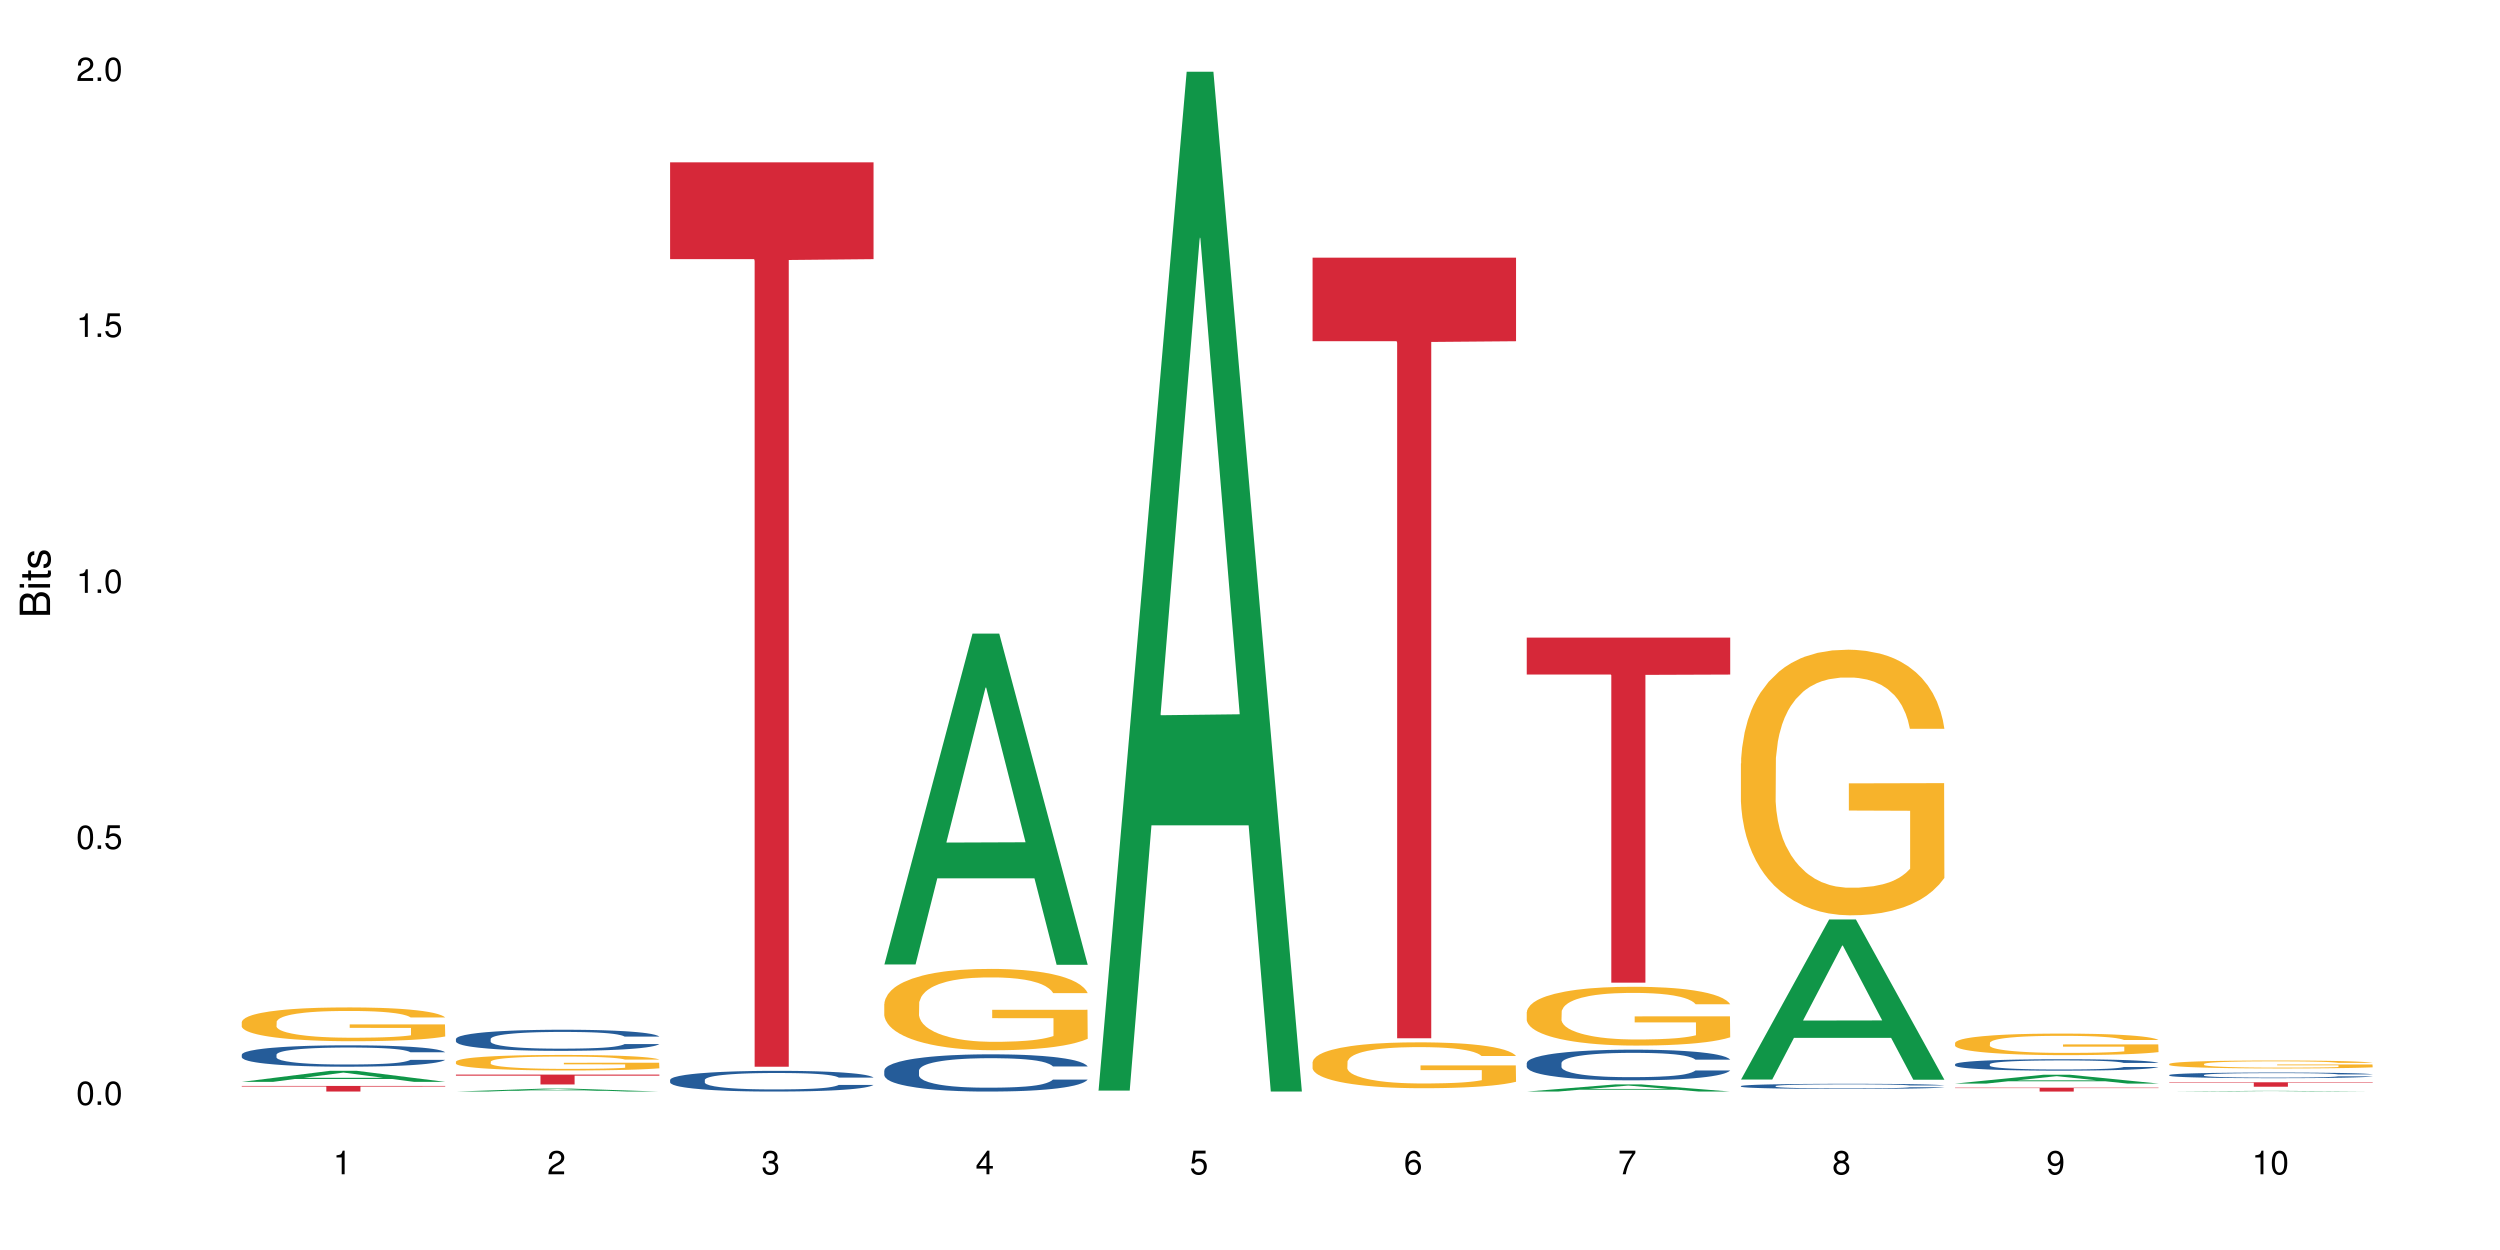 <?xml version="1.0" encoding="UTF-8"?>
<svg xmlns="http://www.w3.org/2000/svg" xmlns:xlink="http://www.w3.org/1999/xlink" width="720pt" height="360pt" viewBox="0 0 720 360" version="1.1">
<defs>
<g>
<symbol overflow="visible" id="glyph0-0">
<path style="stroke:none;" d=""/>
</symbol>
<symbol overflow="visible" id="glyph0-1">
<path style="stroke:none;" d="M 2.641 -6.797 C 2 -6.797 1.422 -6.531 1.078 -6.047 C 0.641 -5.453 0.406 -4.547 0.406 -3.297 C 0.406 -1 1.188 0.219 2.641 0.219 C 4.078 0.219 4.859 -1 4.859 -3.234 C 4.859 -4.562 4.656 -5.438 4.203 -6.047 C 3.844 -6.531 3.281 -6.797 2.641 -6.797 Z M 2.641 -6.047 C 3.547 -6.047 4 -5.125 4 -3.312 C 4 -1.375 3.562 -0.484 2.625 -0.484 C 1.734 -0.484 1.281 -1.422 1.281 -3.281 C 1.281 -5.141 1.734 -6.047 2.641 -6.047 Z M 2.641 -6.047 "/>
</symbol>
<symbol overflow="visible" id="glyph0-2">
<path style="stroke:none;" d="M 1.828 -1 L 0.828 -1 L 0.828 0 L 1.828 0 Z M 1.828 -1 "/>
</symbol>
<symbol overflow="visible" id="glyph0-3">
<path style="stroke:none;" d="M 4.562 -6.797 L 1.062 -6.797 L 0.547 -3.094 L 1.328 -3.094 C 1.719 -3.562 2.047 -3.734 2.578 -3.734 C 3.484 -3.734 4.062 -3.109 4.062 -2.094 C 4.062 -1.125 3.484 -0.531 2.578 -0.531 C 1.828 -0.531 1.375 -0.906 1.188 -1.672 L 0.328 -1.672 C 0.453 -1.109 0.547 -0.844 0.75 -0.594 C 1.125 -0.078 1.828 0.219 2.594 0.219 C 3.969 0.219 4.922 -0.781 4.922 -2.219 C 4.922 -3.562 4.031 -4.484 2.719 -4.484 C 2.25 -4.484 1.859 -4.359 1.469 -4.062 L 1.734 -5.969 L 4.562 -5.969 Z M 4.562 -6.797 "/>
</symbol>
<symbol overflow="visible" id="glyph0-4">
<path style="stroke:none;" d="M 2.484 -4.844 L 2.484 0 L 3.328 0 L 3.328 -6.797 L 2.766 -6.797 C 2.469 -5.75 2.281 -5.609 0.984 -5.453 L 0.984 -4.844 Z M 2.484 -4.844 "/>
</symbol>
<symbol overflow="visible" id="glyph0-5">
<path style="stroke:none;" d="M 4.859 -0.828 L 1.281 -0.828 C 1.359 -1.391 1.672 -1.75 2.5 -2.234 L 3.469 -2.75 C 4.406 -3.266 4.906 -3.969 4.906 -4.812 C 4.906 -5.375 4.672 -5.906 4.266 -6.266 C 3.859 -6.625 3.375 -6.797 2.719 -6.797 C 1.859 -6.797 1.219 -6.5 0.844 -5.922 C 0.609 -5.562 0.5 -5.125 0.484 -4.438 L 1.328 -4.438 C 1.359 -4.906 1.406 -5.188 1.531 -5.406 C 1.75 -5.812 2.188 -6.062 2.703 -6.062 C 3.469 -6.062 4.031 -5.516 4.031 -4.781 C 4.031 -4.25 3.719 -3.797 3.125 -3.438 L 2.234 -2.938 C 0.812 -2.141 0.406 -1.5 0.328 0 L 4.859 0 Z M 4.859 -0.828 "/>
</symbol>
<symbol overflow="visible" id="glyph0-6">
<path style="stroke:none;" d="M 2.125 -3.125 L 2.578 -3.125 C 3.516 -3.125 3.984 -2.703 3.984 -1.891 C 3.984 -1.031 3.469 -0.531 2.578 -0.531 C 1.656 -0.531 1.203 -0.984 1.156 -1.969 L 0.312 -1.969 C 0.344 -1.422 0.438 -1.078 0.609 -0.766 C 0.953 -0.109 1.625 0.219 2.547 0.219 C 3.953 0.219 4.859 -0.609 4.859 -1.906 C 4.859 -2.766 4.516 -3.25 3.703 -3.516 C 4.344 -3.766 4.656 -4.25 4.656 -4.938 C 4.656 -6.109 3.875 -6.797 2.578 -6.797 C 1.203 -6.797 0.484 -6.047 0.453 -4.609 L 1.297 -4.609 C 1.312 -5.016 1.344 -5.25 1.453 -5.453 C 1.641 -5.828 2.062 -6.062 2.594 -6.062 C 3.344 -6.062 3.797 -5.625 3.797 -4.906 C 3.797 -4.422 3.609 -4.141 3.25 -3.984 C 3.016 -3.891 2.719 -3.844 2.125 -3.844 Z M 2.125 -3.125 "/>
</symbol>
<symbol overflow="visible" id="glyph0-7">
<path style="stroke:none;" d="M 3.141 -1.625 L 3.141 0 L 3.984 0 L 3.984 -1.625 L 4.984 -1.625 L 4.984 -2.391 L 3.984 -2.391 L 3.984 -6.797 L 3.359 -6.797 L 0.266 -2.516 L 0.266 -1.625 Z M 3.141 -2.391 L 1 -2.391 L 3.141 -5.359 Z M 3.141 -2.391 "/>
</symbol>
<symbol overflow="visible" id="glyph0-8">
<path style="stroke:none;" d="M 4.781 -5.031 C 4.609 -6.141 3.891 -6.797 2.844 -6.797 C 2.094 -6.797 1.422 -6.438 1.031 -5.828 C 0.609 -5.172 0.406 -4.344 0.406 -3.094 C 0.406 -1.953 0.578 -1.234 0.984 -0.625 C 1.359 -0.078 1.953 0.219 2.703 0.219 C 3.984 0.219 4.922 -0.734 4.922 -2.078 C 4.922 -3.344 4.062 -4.234 2.844 -4.234 C 2.172 -4.234 1.641 -3.969 1.281 -3.469 C 1.281 -5.125 1.828 -6.047 2.797 -6.047 C 3.391 -6.047 3.797 -5.672 3.938 -5.031 Z M 2.734 -3.484 C 3.547 -3.484 4.062 -2.922 4.062 -2 C 4.062 -1.156 3.484 -0.531 2.703 -0.531 C 1.922 -0.531 1.328 -1.188 1.328 -2.047 C 1.328 -2.891 1.906 -3.484 2.734 -3.484 Z M 2.734 -3.484 "/>
</symbol>
<symbol overflow="visible" id="glyph0-9">
<path style="stroke:none;" d="M 4.984 -6.797 L 0.438 -6.797 L 0.438 -5.969 L 4.109 -5.969 C 2.5 -3.656 1.828 -2.234 1.328 0 L 2.219 0 C 2.594 -2.172 3.453 -4.047 4.984 -6.094 Z M 4.984 -6.797 "/>
</symbol>
<symbol overflow="visible" id="glyph0-10">
<path style="stroke:none;" d="M 3.75 -3.578 C 4.453 -4 4.688 -4.344 4.688 -4.984 C 4.688 -6.047 3.844 -6.797 2.641 -6.797 C 1.438 -6.797 0.594 -6.047 0.594 -4.984 C 0.594 -4.359 0.828 -4.016 1.516 -3.578 C 0.734 -3.203 0.359 -2.641 0.359 -1.891 C 0.359 -0.641 1.297 0.219 2.641 0.219 C 3.984 0.219 4.922 -0.641 4.922 -1.875 C 4.922 -2.641 4.531 -3.203 3.75 -3.578 Z M 2.641 -6.047 C 3.359 -6.047 3.812 -5.625 3.812 -4.969 C 3.812 -4.344 3.344 -3.922 2.641 -3.922 C 1.922 -3.922 1.453 -4.344 1.453 -4.984 C 1.453 -5.625 1.922 -6.047 2.641 -6.047 Z M 2.641 -3.203 C 3.484 -3.203 4.062 -2.672 4.062 -1.875 C 4.062 -1.062 3.484 -0.531 2.625 -0.531 C 1.797 -0.531 1.219 -1.078 1.219 -1.875 C 1.219 -2.672 1.797 -3.203 2.641 -3.203 Z M 2.641 -3.203 "/>
</symbol>
<symbol overflow="visible" id="glyph0-11">
<path style="stroke:none;" d="M 0.516 -1.547 C 0.672 -0.438 1.406 0.219 2.438 0.219 C 3.188 0.219 3.859 -0.141 4.266 -0.75 C 4.688 -1.406 4.891 -2.25 4.891 -3.484 C 4.891 -4.625 4.703 -5.359 4.312 -5.953 C 3.938 -6.5 3.344 -6.797 2.594 -6.797 C 1.297 -6.797 0.359 -5.844 0.359 -4.516 C 0.359 -3.25 1.234 -2.344 2.453 -2.344 C 3.094 -2.344 3.562 -2.578 4.016 -3.109 C 4 -1.453 3.469 -0.531 2.5 -0.531 C 1.906 -0.531 1.484 -0.906 1.359 -1.547 Z M 2.578 -6.062 C 3.375 -6.062 3.969 -5.406 3.969 -4.531 C 3.969 -3.688 3.375 -3.094 2.547 -3.094 C 1.734 -3.094 1.234 -3.672 1.234 -4.578 C 1.234 -5.438 1.797 -6.062 2.578 -6.062 Z M 2.578 -6.062 "/>
</symbol>
<symbol overflow="visible" id="glyph1-0">
<path style="stroke:none;" d=""/>
</symbol>
<symbol overflow="visible" id="glyph1-1">
<path style="stroke:none;" d="M 0 -0.953 L 0 -4.891 C 0 -5.719 -0.234 -6.344 -0.734 -6.797 C -1.188 -7.234 -1.812 -7.469 -2.5 -7.469 C -3.547 -7.469 -4.188 -7 -4.625 -5.875 C -4.984 -6.672 -5.641 -7.094 -6.531 -7.094 C -7.156 -7.094 -7.734 -6.859 -8.141 -6.391 C -8.562 -5.938 -8.75 -5.344 -8.75 -4.5 L -8.75 -0.953 Z M -4.984 -2.062 L -7.766 -2.062 L -7.766 -4.219 C -7.766 -4.844 -7.688 -5.203 -7.453 -5.5 C -7.219 -5.812 -6.859 -5.969 -6.375 -5.969 C -5.906 -5.969 -5.531 -5.812 -5.297 -5.5 C -5.062 -5.203 -4.984 -4.844 -4.984 -4.219 Z M -0.984 -2.062 L -4 -2.062 L -4 -4.781 C -4 -5.328 -3.859 -5.688 -3.578 -5.953 C -3.297 -6.219 -2.922 -6.359 -2.484 -6.359 C -2.062 -6.359 -1.688 -6.219 -1.406 -5.953 C -1.109 -5.688 -0.984 -5.328 -0.984 -4.781 Z M -0.984 -2.062 "/>
</symbol>
<symbol overflow="visible" id="glyph1-2">
<path style="stroke:none;" d="M -6.281 -1.797 L -6.281 -0.797 L 0 -0.797 L 0 -1.797 Z M -8.75 -1.797 L -8.75 -0.797 L -7.484 -0.797 L -7.484 -1.797 Z M -8.75 -1.797 "/>
</symbol>
<symbol overflow="visible" id="glyph1-3">
<path style="stroke:none;" d="M -6.281 -3.047 L -6.281 -2.016 L -8.016 -2.016 L -8.016 -1.016 L -6.281 -1.016 L -6.281 -0.172 L -5.469 -0.172 L -5.469 -1.016 L -0.719 -1.016 C -0.078 -1.016 0.281 -1.453 0.281 -2.234 C 0.281 -2.469 0.25 -2.719 0.188 -3.047 L -0.641 -3.047 C -0.609 -2.922 -0.594 -2.766 -0.594 -2.562 C -0.594 -2.141 -0.719 -2.016 -1.156 -2.016 L -5.469 -2.016 L -5.469 -3.047 Z M -6.281 -3.047 "/>
</symbol>
<symbol overflow="visible" id="glyph1-4">
<path style="stroke:none;" d="M -4.531 -5.25 C -5.766 -5.25 -6.469 -4.422 -6.469 -2.969 C -6.469 -1.516 -5.719 -0.562 -4.547 -0.562 C -3.562 -0.562 -3.094 -1.062 -2.734 -2.562 L -2.516 -3.484 C -2.344 -4.188 -2.094 -4.469 -1.625 -4.469 C -1.047 -4.469 -0.641 -3.875 -0.641 -3 C -0.641 -2.453 -0.797 -2 -1.062 -1.75 C -1.25 -1.594 -1.422 -1.531 -1.875 -1.469 L -1.875 -0.406 C -0.422 -0.453 0.281 -1.266 0.281 -2.922 C 0.281 -4.5 -0.5 -5.516 -1.719 -5.516 C -2.656 -5.516 -3.172 -4.984 -3.469 -3.734 L -3.703 -2.766 C -3.891 -1.953 -4.156 -1.609 -4.594 -1.609 C -5.172 -1.609 -5.547 -2.125 -5.547 -2.938 C -5.547 -3.75 -5.203 -4.172 -4.531 -4.203 Z M -4.531 -5.25 "/>
</symbol>
</g>
</defs>
<g id="surface84301">
<rect x="0" y="0" width="720" height="360" style="fill:rgb(100%,100%,100%);fill-opacity:1;stroke:none;"/>
<path style=" stroke:none;fill-rule:nonzero;fill:rgb(6.275%,58.824%,28.235%);fill-opacity:1;" d="M 69.629 311.578 L 69.691 311.574 L 95.047 308.395 L 102.746 308.395 L 128.223 311.578 L 119.273 311.578 L 112.887 310.75 L 84.902 310.75 L 78.645 311.578 L 69.629 311.578 L 87.598 310.402 L 110.32 310.402 L 98.988 308.914 L 98.863 308.914 L 98.738 308.922 L 87.535 310.402 L 87.598 310.402 Z M 69.629 311.578 "/>
<path style=" stroke:none;fill-rule:nonzero;fill:rgb(14.51%,36.078%,60%);fill-opacity:1;" d="M 69.629 303.734 L 69.699 303.73 L 69.699 303.594 L 69.914 303.379 L 70.414 303.109 L 70.914 302.926 L 72.203 302.59 L 73.988 302.27 L 75.848 302.023 L 77.203 301.875 L 78.418 301.766 L 81.207 301.555 L 82.992 301.449 L 84.922 301.352 L 87.281 301.258 L 88.996 301.199 L 92.852 301.109 L 95.711 301.07 L 97.926 301.055 L 102.715 301.055 L 105.574 301.078 L 107.645 301.105 L 109.93 301.148 L 111.859 301.199 L 115.219 301.324 L 118.219 301.48 L 119.578 301.574 L 121.723 301.746 L 123.367 301.914 L 124.508 302.062 L 125.797 302.27 L 126.938 302.523 L 127.797 302.812 L 128.223 303.055 L 118.219 303.055 L 117.719 302.828 L 117.148 302.652 L 116.078 302.422 L 115.004 302.258 L 113.504 302.098 L 112.148 301.988 L 110.289 301.883 L 108.645 301.816 L 106.93 301.766 L 105.285 301.73 L 102.141 301.695 L 98.5 301.695 L 97.141 301.707 L 94.355 301.754 L 92.852 301.793 L 90.711 301.871 L 89.207 301.945 L 87.422 302.059 L 86.207 302.152 L 84.707 302.301 L 83.637 302.43 L 82.422 302.613 L 81.707 302.754 L 81.062 302.914 L 80.492 303.098 L 80.062 303.297 L 79.777 303.504 L 79.633 303.707 L 79.633 304.578 L 79.777 304.781 L 80.133 305.02 L 81.062 305.363 L 82.422 305.66 L 83.992 305.898 L 85.492 306.066 L 86.352 306.145 L 87.492 306.234 L 89.281 306.348 L 91.852 306.461 L 93.352 306.504 L 95.641 306.551 L 97.996 306.574 L 101.141 306.574 L 103.93 306.551 L 105.785 306.523 L 107.715 306.477 L 110.359 306.383 L 112.004 306.293 L 113.434 306.184 L 114.504 306.078 L 115.219 305.988 L 116.293 305.812 L 117.148 305.621 L 117.793 305.426 L 118.219 305.234 L 128.223 305.234 L 127.797 305.457 L 127.152 305.68 L 126.508 305.84 L 125.508 306.039 L 124.367 306.211 L 122.723 306.41 L 121.363 306.539 L 119.578 306.68 L 117.934 306.789 L 116.148 306.883 L 113.504 306.996 L 111.789 307.051 L 109.93 307.102 L 107.715 307.148 L 104.93 307.188 L 101.93 307.211 L 99.141 307.215 L 96.141 307.203 L 93.926 307.18 L 90.996 307.129 L 87.352 307.031 L 84.707 306.922 L 82.633 306.816 L 80.848 306.703 L 78.848 306.551 L 76.273 306.305 L 74.703 306.113 L 73.633 305.953 L 72.418 305.734 L 71.559 305.535 L 70.559 305.223 L 69.844 304.82 L 69.629 304.512 Z M 69.629 303.734 "/>
<path style=" stroke:none;fill-rule:nonzero;fill:rgb(96.863%,70.196%,16.863%);fill-opacity:1;" d="M 69.629 294.309 L 69.699 294.297 L 69.699 294.121 L 69.988 293.719 L 70.703 293.168 L 71.629 292.715 L 72.629 292.359 L 73.273 292.172 L 74.344 291.906 L 75.273 291.711 L 77.633 291.309 L 80.633 290.938 L 82.277 290.777 L 84.137 290.625 L 86.777 290.457 L 87.992 290.395 L 91.711 290.25 L 95.926 290.164 L 100.57 290.137 L 102.715 290.145 L 105.645 290.18 L 109.645 290.277 L 111.934 290.367 L 113.719 290.457 L 115.578 290.57 L 117.863 290.75 L 120.008 290.965 L 121.723 291.176 L 123.438 291.445 L 124.867 291.727 L 126.082 292.039 L 127.152 292.414 L 127.797 292.723 L 128.223 293.035 L 118.293 293.035 L 117.719 292.723 L 117.078 292.484 L 116.004 292.191 L 114.934 291.977 L 113.863 291.809 L 111.859 291.578 L 110.145 291.434 L 108.004 291.309 L 105.93 291.23 L 103.57 291.176 L 102.141 291.16 L 98.355 291.16 L 94.926 291.223 L 92.926 291.293 L 91.496 291.363 L 89.496 291.496 L 88.281 291.605 L 87.566 291.676 L 85.422 291.949 L 83.992 292.199 L 83.207 292.367 L 82.207 292.637 L 81.492 292.875 L 80.707 293.23 L 80.277 293.5 L 79.703 294.102 L 79.633 295.703 L 79.848 296.043 L 80.277 296.406 L 80.848 296.727 L 81.707 297.062 L 82.562 297.324 L 84.062 297.668 L 85.352 297.902 L 86.352 298.051 L 88.281 298.293 L 89.066 298.371 L 90.922 298.531 L 92.852 298.656 L 95.211 298.762 L 96.996 298.816 L 99.855 298.859 L 103.5 298.859 L 107.789 298.809 L 110.504 298.738 L 112.359 298.664 L 113.574 298.602 L 115.078 298.504 L 116.148 298.418 L 117.148 298.32 L 118.363 298.168 L 118.363 296.043 L 100.715 296.031 L 100.715 295.035 L 128.152 295.027 L 128.223 298.504 L 126.723 298.746 L 124.867 298.977 L 123.078 299.156 L 121.223 299.305 L 118.578 299.477 L 116.434 299.582 L 113.148 299.707 L 110.145 299.785 L 107 299.84 L 104.215 299.867 L 100.93 299.875 L 97.996 299.855 L 94.855 299.805 L 92.352 299.734 L 90.066 299.645 L 87.781 299.527 L 84.922 299.34 L 83.062 299.191 L 81.133 299.004 L 79.203 298.781 L 77.488 298.539 L 76.348 298.355 L 75.203 298.141 L 73.988 297.875 L 72.844 297.57 L 71.988 297.297 L 71.203 296.984 L 70.629 296.691 L 70.059 296.289 L 69.773 295.969 L 69.629 295.695 Z M 69.629 294.309 "/>
<path style=" stroke:none;fill-rule:nonzero;fill:rgb(83.922%,15.686%,22.353%);fill-opacity:1;" d="M 69.629 312.758 L 128.223 312.758 L 128.223 312.93 L 103.805 312.934 L 103.805 314.371 L 93.98 314.371 L 93.98 312.934 L 93.836 312.93 L 69.629 312.93 Z M 69.629 312.758 "/>
<path style=" stroke:none;fill-rule:nonzero;fill:rgb(6.275%,58.824%,28.235%);fill-opacity:1;" d="M 131.309 314.371 L 131.371 314.367 L 156.727 313.512 L 164.426 313.512 L 189.902 314.371 L 180.953 314.371 L 174.566 314.145 L 146.582 314.145 L 140.324 314.371 L 131.309 314.371 L 149.273 314.055 L 172 314.055 L 160.668 313.652 L 160.418 313.652 L 149.211 314.055 L 149.273 314.055 Z M 131.309 314.371 "/>
<path style=" stroke:none;fill-rule:nonzero;fill:rgb(14.51%,36.078%,60%);fill-opacity:1;" d="M 131.309 299.211 L 131.379 299.207 L 131.379 299.074 L 131.594 298.863 L 132.094 298.594 L 132.594 298.41 L 133.883 298.086 L 135.668 297.766 L 137.523 297.523 L 138.883 297.379 L 140.098 297.266 L 142.883 297.062 L 144.672 296.957 L 146.602 296.863 L 148.957 296.766 L 150.672 296.711 L 154.531 296.625 L 157.391 296.586 L 159.605 296.566 L 164.395 296.566 L 167.25 296.59 L 169.324 296.617 L 171.609 296.66 L 173.539 296.711 L 176.898 296.836 L 179.898 296.988 L 181.258 297.078 L 183.402 297.25 L 185.043 297.418 L 186.188 297.562 L 187.473 297.766 L 188.617 298.016 L 189.477 298.301 L 189.902 298.539 L 179.898 298.539 L 179.398 298.316 L 178.828 298.145 L 177.758 297.918 L 176.684 297.758 L 175.184 297.594 L 173.824 297.488 L 171.969 297.383 L 170.324 297.316 L 168.609 297.266 L 166.965 297.234 L 163.82 297.199 L 160.176 297.199 L 158.82 297.211 L 156.031 297.258 L 154.531 297.297 L 152.387 297.375 L 150.887 297.445 L 149.102 297.555 L 147.887 297.652 L 146.387 297.797 L 145.312 297.922 L 144.098 298.105 L 143.387 298.246 L 142.742 298.402 L 142.172 298.586 L 141.742 298.777 L 141.457 298.984 L 141.312 299.184 L 141.312 300.047 L 141.457 300.246 L 141.812 300.477 L 142.742 300.816 L 144.098 301.113 L 145.672 301.344 L 147.172 301.512 L 148.031 301.59 L 149.172 301.68 L 150.961 301.789 L 153.531 301.898 L 155.031 301.945 L 157.32 301.988 L 159.676 302.012 L 162.82 302.012 L 165.609 301.988 L 167.465 301.961 L 169.395 301.918 L 172.039 301.824 L 173.684 301.734 L 175.113 301.629 L 176.184 301.523 L 176.898 301.434 L 177.969 301.262 L 178.828 301.074 L 179.473 300.879 L 179.898 300.688 L 189.902 300.688 L 189.477 300.91 L 188.832 301.129 L 188.188 301.289 L 187.188 301.484 L 186.047 301.656 L 184.402 301.852 L 183.043 301.977 L 181.258 302.117 L 179.613 302.223 L 177.828 302.316 L 175.184 302.43 L 173.469 302.484 L 171.609 302.535 L 169.395 302.578 L 166.609 302.617 L 163.605 302.641 L 160.82 302.645 L 157.82 302.633 L 155.605 302.613 L 152.676 302.562 L 149.031 302.461 L 146.387 302.355 L 144.312 302.25 L 142.527 302.141 L 140.527 301.988 L 137.953 301.746 L 136.383 301.555 L 135.309 301.402 L 134.094 301.184 L 133.238 300.988 L 132.238 300.68 L 131.523 300.285 L 131.309 299.977 Z M 131.309 299.211 "/>
<path style=" stroke:none;fill-rule:nonzero;fill:rgb(96.863%,70.196%,16.863%);fill-opacity:1;" d="M 131.309 305.742 L 131.379 305.738 L 131.379 305.656 L 131.664 305.473 L 132.379 305.219 L 133.309 305.008 L 134.309 304.848 L 134.953 304.762 L 136.023 304.637 L 136.953 304.547 L 139.312 304.363 L 142.312 304.191 L 143.957 304.117 L 145.812 304.051 L 148.457 303.973 L 149.672 303.941 L 153.391 303.879 L 157.605 303.836 L 162.25 303.824 L 164.395 303.828 L 167.324 303.844 L 171.324 303.891 L 173.613 303.93 L 175.398 303.973 L 177.254 304.023 L 179.543 304.105 L 181.688 304.203 L 183.402 304.301 L 185.117 304.426 L 186.547 304.555 L 187.762 304.699 L 188.832 304.871 L 189.477 305.016 L 189.902 305.156 L 179.973 305.156 L 179.398 305.016 L 178.758 304.902 L 177.684 304.77 L 176.613 304.672 L 175.539 304.594 L 173.539 304.488 L 171.824 304.422 L 169.68 304.363 L 167.609 304.328 L 165.25 304.301 L 163.82 304.293 L 160.035 304.293 L 156.605 304.324 L 154.605 304.355 L 153.176 304.387 L 151.172 304.449 L 149.957 304.5 L 149.246 304.531 L 147.102 304.656 L 145.672 304.773 L 144.887 304.852 L 143.887 304.973 L 143.172 305.082 L 142.383 305.246 L 141.957 305.371 L 141.383 305.648 L 141.312 306.383 L 141.527 306.539 L 141.957 306.707 L 142.527 306.852 L 143.387 307.008 L 144.242 307.129 L 145.742 307.285 L 147.027 307.395 L 148.031 307.461 L 149.957 307.574 L 150.746 307.609 L 152.602 307.684 L 154.531 307.742 L 156.891 307.789 L 158.676 307.812 L 161.535 307.836 L 165.18 307.836 L 169.469 307.809 L 172.184 307.777 L 174.039 307.746 L 175.254 307.715 L 176.754 307.672 L 177.828 307.629 L 178.828 307.586 L 180.043 307.516 L 180.043 306.539 L 162.391 306.535 L 162.391 306.078 L 189.832 306.074 L 189.902 307.672 L 188.402 307.781 L 186.547 307.887 L 184.758 307.969 L 182.902 308.039 L 180.258 308.117 L 178.113 308.164 L 174.824 308.223 L 171.824 308.258 L 168.68 308.285 L 165.895 308.297 L 162.605 308.301 L 159.676 308.293 L 156.531 308.27 L 154.031 308.234 L 151.746 308.195 L 149.457 308.141 L 146.602 308.055 L 144.742 307.984 L 142.812 307.898 L 140.883 307.797 L 139.168 307.688 L 138.027 307.602 L 136.883 307.504 L 135.668 307.379 L 134.523 307.242 L 133.668 307.113 L 132.879 306.973 L 132.309 306.836 L 131.738 306.652 L 131.453 306.504 L 131.309 306.379 Z M 131.309 305.742 "/>
<path style=" stroke:none;fill-rule:nonzero;fill:rgb(83.922%,15.686%,22.353%);fill-opacity:1;" d="M 131.309 309.48 L 189.902 309.48 L 189.902 309.785 L 165.484 309.789 L 165.484 312.332 L 155.656 312.332 L 155.656 309.789 L 155.516 309.785 L 131.309 309.785 Z M 131.309 309.48 "/>
<path style=" stroke:none;fill-rule:nonzero;fill:rgb(14.51%,36.078%,60%);fill-opacity:1;" d="M 192.988 311 L 193.059 310.996 L 193.059 310.863 L 193.273 310.656 L 193.773 310.395 L 194.273 310.215 L 195.559 309.895 L 197.348 309.582 L 199.203 309.344 L 200.562 309.203 L 201.777 309.094 L 204.562 308.891 L 206.352 308.789 L 208.281 308.695 L 210.637 308.602 L 212.352 308.547 L 216.211 308.461 L 219.07 308.422 L 221.285 308.406 L 226.074 308.406 L 228.93 308.426 L 231.004 308.453 L 233.289 308.5 L 235.219 308.547 L 238.578 308.668 L 241.578 308.82 L 242.938 308.906 L 245.082 309.078 L 246.723 309.238 L 247.867 309.383 L 249.152 309.582 L 250.297 309.828 L 251.152 310.105 L 251.582 310.34 L 241.578 310.34 L 241.078 310.125 L 240.508 309.953 L 239.434 309.73 L 238.363 309.574 L 236.863 309.414 L 235.504 309.312 L 233.648 309.207 L 232.004 309.141 L 230.289 309.094 L 228.645 309.059 L 225.5 309.027 L 221.855 309.027 L 220.5 309.039 L 217.711 309.082 L 216.211 309.121 L 214.066 309.195 L 212.566 309.266 L 210.781 309.375 L 209.566 309.469 L 208.066 309.609 L 206.992 309.734 L 205.777 309.914 L 205.062 310.051 L 204.422 310.203 L 203.848 310.387 L 203.422 310.574 L 203.133 310.777 L 202.992 310.973 L 202.992 311.82 L 203.133 312.016 L 203.492 312.246 L 204.422 312.578 L 205.777 312.867 L 207.352 313.094 L 208.852 313.258 L 209.707 313.336 L 210.852 313.422 L 212.637 313.531 L 215.211 313.641 L 216.711 313.684 L 219 313.727 L 221.355 313.75 L 224.5 313.75 L 227.289 313.727 L 229.145 313.699 L 231.074 313.656 L 233.719 313.562 L 235.363 313.477 L 236.793 313.371 L 237.863 313.27 L 238.578 313.184 L 239.648 313.012 L 240.508 312.828 L 241.148 312.637 L 241.578 312.453 L 251.582 312.453 L 251.152 312.668 L 250.512 312.883 L 249.867 313.039 L 248.867 313.23 L 247.723 313.398 L 246.082 313.59 L 244.723 313.715 L 242.938 313.852 L 241.293 313.957 L 239.508 314.051 L 236.863 314.156 L 235.148 314.211 L 233.289 314.262 L 231.074 314.305 L 228.289 314.344 L 225.285 314.363 L 222.5 314.371 L 219.5 314.359 L 217.285 314.34 L 214.352 314.289 L 210.711 314.191 L 208.066 314.086 L 205.992 313.984 L 204.207 313.875 L 202.207 313.727 L 199.633 313.488 L 198.062 313.301 L 196.988 313.148 L 195.773 312.938 L 194.918 312.746 L 193.918 312.441 L 193.203 312.055 L 192.988 311.754 Z M 192.988 311 "/>
<path style=" stroke:none;fill-rule:nonzero;fill:rgb(83.922%,15.686%,22.353%);fill-opacity:1;" d="M 192.988 46.75 L 251.582 46.75 L 251.582 74.633 L 227.164 74.879 L 227.164 307.227 L 217.336 307.227 L 217.336 75.121 L 217.195 74.633 L 192.988 74.633 Z M 192.988 46.75 "/>
<path style=" stroke:none;fill-rule:nonzero;fill:rgb(6.275%,58.824%,28.235%);fill-opacity:1;" d="M 254.668 277.773 L 254.73 277.684 L 280.082 182.469 L 287.781 182.469 L 313.262 277.863 L 304.309 277.863 L 297.926 252.961 L 269.941 252.961 L 263.68 277.773 L 254.668 277.773 L 272.633 242.66 L 295.359 242.57 L 284.027 198.055 L 283.902 197.965 L 283.777 198.234 L 272.57 242.57 L 272.633 242.66 Z M 254.668 277.773 "/>
<path style=" stroke:none;fill-rule:nonzero;fill:rgb(14.51%,36.078%,60%);fill-opacity:1;" d="M 254.668 308.316 L 254.738 308.309 L 254.738 308.07 L 254.953 307.699 L 255.453 307.23 L 255.953 306.906 L 257.238 306.328 L 259.027 305.77 L 260.883 305.34 L 262.242 305.086 L 263.457 304.891 L 266.242 304.527 L 268.031 304.34 L 269.957 304.172 L 272.316 304.008 L 274.031 303.91 L 277.891 303.754 L 280.75 303.684 L 282.965 303.656 L 287.75 303.656 L 290.609 303.695 L 292.684 303.742 L 294.969 303.82 L 296.898 303.91 L 300.258 304.125 L 303.258 304.398 L 304.617 304.555 L 306.758 304.859 L 308.402 305.152 L 309.547 305.406 L 310.832 305.77 L 311.977 306.211 L 312.832 306.711 L 313.262 307.133 L 303.258 307.133 L 302.758 306.738 L 302.188 306.438 L 301.113 306.035 L 300.043 305.75 L 298.543 305.465 L 297.184 305.281 L 295.328 305.094 L 293.684 304.977 L 291.969 304.891 L 290.324 304.828 L 287.18 304.77 L 283.535 304.77 L 282.18 304.789 L 279.391 304.867 L 277.891 304.938 L 275.746 305.074 L 274.246 305.203 L 272.461 305.398 L 271.246 305.566 L 269.746 305.82 L 268.672 306.043 L 267.457 306.367 L 266.742 306.613 L 266.102 306.887 L 265.527 307.211 L 265.102 307.555 L 264.812 307.914 L 264.672 308.27 L 264.672 309.785 L 264.812 310.141 L 265.172 310.551 L 266.102 311.148 L 267.457 311.668 L 269.031 312.078 L 270.531 312.371 L 271.387 312.508 L 272.531 312.668 L 274.316 312.863 L 276.891 313.059 L 278.391 313.137 L 280.676 313.215 L 283.035 313.254 L 286.18 313.254 L 288.965 313.215 L 290.824 313.164 L 292.754 313.086 L 295.398 312.922 L 297.043 312.766 L 298.469 312.578 L 299.543 312.391 L 300.258 312.234 L 301.328 311.93 L 302.188 311.598 L 302.828 311.254 L 303.258 310.922 L 313.262 310.922 L 312.832 311.316 L 312.191 311.695 L 311.547 311.98 L 310.547 312.324 L 309.402 312.629 L 307.762 312.969 L 306.402 313.195 L 304.617 313.441 L 302.973 313.625 L 301.188 313.793 L 298.543 313.988 L 296.828 314.086 L 294.969 314.176 L 292.754 314.254 L 289.969 314.32 L 286.965 314.359 L 284.18 314.371 L 281.176 314.352 L 278.961 314.312 L 276.031 314.223 L 272.387 314.047 L 269.746 313.859 L 267.672 313.676 L 265.887 313.48 L 263.887 313.215 L 261.312 312.785 L 259.742 312.449 L 258.668 312.176 L 257.453 311.793 L 256.598 311.453 L 255.598 310.902 L 254.883 310.207 L 254.668 309.668 Z M 254.668 308.316 "/>
<path style=" stroke:none;fill-rule:nonzero;fill:rgb(96.863%,70.196%,16.863%);fill-opacity:1;" d="M 254.668 289.078 L 254.738 289.059 L 254.738 288.629 L 255.023 287.668 L 255.738 286.34 L 256.668 285.25 L 257.668 284.391 L 258.312 283.941 L 259.383 283.301 L 260.312 282.832 L 262.672 281.867 L 265.672 280.969 L 267.316 280.582 L 269.172 280.219 L 271.816 279.812 L 273.031 279.664 L 276.746 279.32 L 280.965 279.105 L 285.609 279.043 L 287.75 279.062 L 290.68 279.148 L 294.684 279.387 L 296.969 279.598 L 298.758 279.812 L 300.613 280.09 L 302.902 280.52 L 305.043 281.031 L 306.758 281.547 L 308.473 282.188 L 309.902 282.871 L 311.117 283.621 L 312.191 284.52 L 312.832 285.27 L 313.262 286.02 L 303.328 286.02 L 302.758 285.27 L 302.113 284.691 L 301.043 283.984 L 299.973 283.473 L 298.898 283.066 L 296.898 282.508 L 295.184 282.168 L 293.039 281.867 L 290.969 281.676 L 288.609 281.547 L 287.18 281.504 L 283.395 281.504 L 279.961 281.652 L 277.961 281.824 L 276.531 281.996 L 274.531 282.316 L 273.316 282.574 L 272.602 282.746 L 270.457 283.406 L 269.031 284.008 L 268.242 284.414 L 267.242 285.055 L 266.527 285.633 L 265.742 286.488 L 265.312 287.133 L 264.742 288.586 L 264.672 292.438 L 264.887 293.25 L 265.312 294.129 L 265.887 294.898 L 266.742 295.711 L 267.602 296.332 L 269.102 297.168 L 270.387 297.723 L 271.387 298.09 L 273.316 298.664 L 274.102 298.859 L 275.961 299.242 L 277.891 299.543 L 280.25 299.801 L 282.035 299.93 L 284.895 300.035 L 288.539 300.035 L 292.824 299.906 L 295.539 299.734 L 297.398 299.566 L 298.613 299.414 L 300.113 299.18 L 301.188 298.965 L 302.188 298.73 L 303.402 298.367 L 303.402 293.25 L 285.75 293.23 L 285.75 290.832 L 313.191 290.812 L 313.262 299.18 L 311.762 299.758 L 309.902 300.312 L 308.117 300.742 L 306.258 301.105 L 303.617 301.512 L 301.473 301.77 L 298.184 302.066 L 295.184 302.262 L 292.039 302.391 L 289.254 302.453 L 285.965 302.477 L 283.035 302.434 L 279.891 302.305 L 277.391 302.133 L 275.105 301.918 L 272.816 301.641 L 269.957 301.191 L 268.102 300.828 L 266.172 300.379 L 264.242 299.844 L 262.527 299.266 L 261.383 298.816 L 260.242 298.301 L 259.027 297.66 L 257.883 296.934 L 257.023 296.27 L 256.238 295.52 L 255.668 294.812 L 255.094 293.852 L 254.809 293.082 L 254.668 292.418 Z M 254.668 289.078 "/>
<path style=" stroke:none;fill-rule:nonzero;fill:rgb(6.275%,58.824%,28.235%);fill-opacity:1;" d="M 316.348 314.094 L 316.41 313.82 L 341.762 20.664 L 349.461 20.664 L 374.941 314.371 L 365.988 314.371 L 359.605 237.703 L 331.621 237.703 L 325.359 314.094 L 316.348 314.094 L 334.312 205.988 L 357.039 205.711 L 345.707 68.648 L 345.582 68.375 L 345.457 69.199 L 334.25 205.711 L 334.312 205.988 Z M 316.348 314.094 "/>
<path style=" stroke:none;fill-rule:nonzero;fill:rgb(96.863%,70.196%,16.863%);fill-opacity:1;" d="M 378.023 305.855 L 378.098 305.844 L 378.098 305.602 L 378.383 305.059 L 379.098 304.309 L 380.027 303.691 L 381.027 303.211 L 381.668 302.957 L 382.742 302.594 L 383.672 302.328 L 386.027 301.785 L 389.031 301.277 L 390.672 301.062 L 392.531 300.855 L 395.176 300.625 L 396.391 300.543 L 400.105 300.348 L 404.32 300.227 L 408.965 300.191 L 411.109 300.203 L 414.039 300.254 L 418.043 300.387 L 420.328 300.508 L 422.113 300.625 L 423.973 300.785 L 426.258 301.023 L 428.402 301.316 L 430.117 301.605 L 431.832 301.969 L 433.262 302.352 L 434.477 302.777 L 435.547 303.281 L 436.191 303.707 L 436.621 304.129 L 426.688 304.129 L 426.117 303.707 L 425.473 303.379 L 424.402 302.98 L 423.328 302.691 L 422.258 302.461 L 420.258 302.148 L 418.543 301.953 L 416.398 301.785 L 414.324 301.676 L 411.969 301.605 L 410.539 301.582 L 406.75 301.582 L 403.32 301.664 L 401.32 301.762 L 399.891 301.859 L 397.891 302.039 L 396.676 302.184 L 395.961 302.281 L 393.816 302.656 L 392.387 302.992 L 391.602 303.223 L 390.602 303.586 L 389.887 303.91 L 389.102 304.395 L 388.672 304.754 L 388.102 305.578 L 388.027 307.75 L 388.242 308.207 L 388.672 308.703 L 389.242 309.137 L 390.102 309.598 L 390.961 309.945 L 392.461 310.418 L 393.746 310.73 L 394.746 310.938 L 396.676 311.262 L 397.461 311.371 L 399.32 311.59 L 401.25 311.758 L 403.605 311.902 L 405.395 311.973 L 408.25 312.035 L 411.895 312.035 L 416.184 311.961 L 418.898 311.867 L 420.758 311.77 L 421.973 311.684 L 423.473 311.551 L 424.543 311.43 L 425.543 311.297 L 426.758 311.094 L 426.758 308.207 L 409.109 308.195 L 409.109 306.844 L 436.551 306.832 L 436.621 311.551 L 435.121 311.879 L 433.262 312.191 L 431.477 312.434 L 429.617 312.637 L 426.973 312.867 L 424.828 313.012 L 421.543 313.18 L 418.543 313.289 L 415.398 313.363 L 412.609 313.398 L 409.324 313.41 L 406.395 313.387 L 403.25 313.312 L 400.75 313.219 L 398.461 313.098 L 396.176 312.941 L 393.316 312.688 L 391.461 312.48 L 389.531 312.227 L 387.602 311.926 L 385.887 311.602 L 384.742 311.348 L 383.598 311.059 L 382.383 310.695 L 381.242 310.285 L 380.383 309.91 L 379.598 309.488 L 379.027 309.09 L 378.453 308.547 L 378.168 308.109 L 378.023 307.738 Z M 378.023 305.855 "/>
<path style=" stroke:none;fill-rule:nonzero;fill:rgb(83.922%,15.686%,22.353%);fill-opacity:1;" d="M 378.023 74.211 L 436.621 74.211 L 436.621 98.273 L 412.199 98.484 L 412.199 299.012 L 402.375 299.012 L 402.375 98.695 L 402.23 98.273 L 378.023 98.273 Z M 378.023 74.211 "/>
<path style=" stroke:none;fill-rule:nonzero;fill:rgb(6.275%,58.824%,28.235%);fill-opacity:1;" d="M 439.703 314.367 L 439.766 314.367 L 465.121 312.316 L 472.82 312.316 L 498.301 314.371 L 489.348 314.371 L 482.961 313.836 L 454.98 313.836 L 448.719 314.367 L 439.703 314.367 L 457.672 313.613 L 480.395 313.609 L 469.066 312.652 L 468.938 312.648 L 468.812 312.656 L 457.609 313.609 L 457.672 313.613 Z M 439.703 314.367 "/>
<path style=" stroke:none;fill-rule:nonzero;fill:rgb(14.51%,36.078%,60%);fill-opacity:1;" d="M 439.703 306.152 L 439.777 306.145 L 439.777 305.949 L 439.988 305.641 L 440.492 305.254 L 440.992 304.988 L 442.277 304.512 L 444.062 304.055 L 445.922 303.699 L 447.277 303.488 L 448.492 303.328 L 451.281 303.027 L 453.066 302.875 L 454.996 302.738 L 457.355 302.602 L 459.07 302.52 L 462.93 302.391 L 465.785 302.336 L 468 302.309 L 472.789 302.309 L 475.648 302.344 L 477.719 302.383 L 480.008 302.449 L 481.938 302.52 L 485.293 302.699 L 488.297 302.922 L 489.652 303.051 L 491.797 303.301 L 493.441 303.543 L 494.582 303.754 L 495.871 304.055 L 497.012 304.414 L 497.871 304.828 L 498.301 305.176 L 488.297 305.176 L 487.797 304.852 L 487.223 304.602 L 486.152 304.27 L 485.078 304.035 L 483.578 303.805 L 482.223 303.648 L 480.363 303.496 L 478.719 303.398 L 477.004 303.328 L 475.363 303.277 L 472.219 303.23 L 468.574 303.23 L 467.215 303.246 L 464.43 303.312 L 462.93 303.367 L 460.785 303.48 L 459.285 303.586 L 457.496 303.746 L 456.281 303.883 L 454.781 304.094 L 453.711 304.277 L 452.496 304.547 L 451.781 304.746 L 451.137 304.973 L 450.566 305.238 L 450.137 305.52 L 449.852 305.82 L 449.707 306.109 L 449.707 307.359 L 449.852 307.652 L 450.207 307.992 L 451.137 308.484 L 452.496 308.91 L 454.066 309.25 L 455.566 309.492 L 456.426 309.605 L 457.57 309.734 L 459.355 309.895 L 461.926 310.055 L 463.43 310.121 L 465.715 310.184 L 468.074 310.219 L 471.219 310.219 L 474.004 310.184 L 475.863 310.145 L 477.793 310.078 L 480.434 309.941 L 482.078 309.812 L 483.508 309.66 L 484.578 309.508 L 485.293 309.379 L 486.367 309.129 L 487.223 308.855 L 487.867 308.57 L 488.297 308.297 L 498.301 308.297 L 497.871 308.621 L 497.227 308.934 L 496.586 309.168 L 495.586 309.449 L 494.441 309.699 L 492.797 309.984 L 491.441 310.168 L 489.652 310.371 L 488.008 310.523 L 486.223 310.66 L 483.578 310.82 L 481.863 310.902 L 480.008 310.977 L 477.793 311.039 L 475.004 311.098 L 472.004 311.129 L 469.215 311.137 L 466.215 311.121 L 464 311.09 L 461.07 311.016 L 457.426 310.871 L 454.781 310.719 L 452.711 310.562 L 450.922 310.402 L 448.922 310.184 L 446.352 309.828 L 444.777 309.555 L 443.707 309.328 L 442.492 309.016 L 441.633 308.734 L 440.633 308.281 L 439.918 307.707 L 439.703 307.266 Z M 439.703 306.152 "/>
<path style=" stroke:none;fill-rule:nonzero;fill:rgb(96.863%,70.196%,16.863%);fill-opacity:1;" d="M 439.703 291.445 L 439.777 291.43 L 439.777 291.121 L 440.062 290.426 L 440.777 289.465 L 441.707 288.676 L 442.707 288.059 L 443.348 287.73 L 444.422 287.27 L 445.348 286.926 L 447.707 286.23 L 450.707 285.582 L 452.352 285.305 L 454.211 285.039 L 456.855 284.746 L 458.07 284.637 L 461.785 284.391 L 466 284.234 L 470.645 284.188 L 472.789 284.203 L 475.719 284.266 L 479.719 284.438 L 482.008 284.59 L 483.793 284.746 L 485.652 284.945 L 487.938 285.258 L 490.082 285.629 L 491.797 286 L 493.512 286.465 L 494.941 286.957 L 496.156 287.5 L 497.227 288.148 L 497.871 288.691 L 498.301 289.234 L 488.367 289.234 L 487.797 288.691 L 487.152 288.273 L 486.082 287.762 L 485.008 287.391 L 483.938 287.098 L 481.938 286.695 L 480.223 286.449 L 478.078 286.23 L 476.004 286.094 L 473.648 286 L 472.219 285.969 L 468.43 285.969 L 465 286.078 L 463 286.199 L 461.57 286.324 L 459.57 286.555 L 458.355 286.742 L 457.641 286.867 L 455.496 287.344 L 454.066 287.777 L 453.281 288.074 L 452.281 288.535 L 451.566 288.953 L 450.781 289.574 L 450.352 290.039 L 449.781 291.09 L 449.707 293.875 L 449.922 294.461 L 450.352 295.098 L 450.922 295.652 L 451.781 296.242 L 452.637 296.691 L 454.141 297.293 L 455.426 297.695 L 456.426 297.957 L 458.355 298.375 L 459.141 298.516 L 461 298.793 L 462.93 299.012 L 465.285 299.195 L 467.074 299.289 L 469.93 299.367 L 473.574 299.367 L 477.863 299.273 L 480.578 299.148 L 482.438 299.027 L 483.652 298.918 L 485.152 298.746 L 486.223 298.594 L 487.223 298.422 L 488.438 298.16 L 488.438 294.461 L 470.789 294.445 L 470.789 292.715 L 498.227 292.699 L 498.301 298.746 L 496.801 299.164 L 494.941 299.566 L 493.156 299.879 L 491.297 300.141 L 488.652 300.434 L 486.508 300.621 L 483.223 300.836 L 480.223 300.977 L 477.078 301.07 L 474.289 301.113 L 471.004 301.129 L 468.074 301.102 L 464.93 301.008 L 462.43 300.883 L 460.141 300.727 L 457.855 300.527 L 454.996 300.203 L 453.137 299.938 L 451.211 299.613 L 449.281 299.227 L 447.566 298.809 L 446.422 298.484 L 445.277 298.113 L 444.062 297.648 L 442.922 297.125 L 442.062 296.645 L 441.277 296.102 L 440.703 295.59 L 440.133 294.895 L 439.848 294.34 L 439.703 293.859 Z M 439.703 291.445 "/>
<path style=" stroke:none;fill-rule:nonzero;fill:rgb(83.922%,15.686%,22.353%);fill-opacity:1;" d="M 439.703 183.637 L 498.301 183.637 L 498.301 194.273 L 473.879 194.367 L 473.879 283.008 L 464.055 283.008 L 464.055 194.461 L 463.91 194.273 L 439.703 194.273 Z M 439.703 183.637 "/>
<path style=" stroke:none;fill-rule:nonzero;fill:rgb(6.275%,58.824%,28.235%);fill-opacity:1;" d="M 501.383 310.914 L 501.445 310.871 L 526.801 264.797 L 534.5 264.797 L 559.98 310.957 L 551.027 310.957 L 544.641 298.906 L 516.66 298.906 L 510.398 310.914 L 501.383 310.914 L 519.352 293.922 L 542.074 293.879 L 530.742 272.34 L 530.617 272.293 L 530.492 272.426 L 519.289 293.879 L 519.352 293.922 Z M 501.383 310.914 "/>
<path style=" stroke:none;fill-rule:nonzero;fill:rgb(14.51%,36.078%,60%);fill-opacity:1;" d="M 501.383 312.777 L 501.453 312.777 L 501.453 312.746 L 501.668 312.695 L 502.168 312.629 L 502.668 312.586 L 503.957 312.504 L 505.742 312.426 L 507.602 312.367 L 508.957 312.332 L 510.172 312.305 L 512.961 312.258 L 514.746 312.23 L 516.676 312.207 L 519.035 312.184 L 520.75 312.172 L 524.605 312.148 L 527.465 312.141 L 529.68 312.137 L 534.469 312.137 L 537.328 312.141 L 539.398 312.148 L 541.688 312.16 L 543.613 312.172 L 546.973 312.199 L 549.977 312.238 L 551.332 312.262 L 553.477 312.301 L 555.121 312.344 L 556.262 312.379 L 557.551 312.426 L 558.691 312.488 L 559.551 312.559 L 559.98 312.613 L 549.977 312.613 L 549.473 312.562 L 548.902 312.52 L 547.832 312.465 L 546.758 312.426 L 545.258 312.387 L 543.902 312.359 L 542.043 312.336 L 540.398 312.32 L 538.684 312.305 L 537.039 312.297 L 533.898 312.289 L 530.254 312.289 L 528.895 312.293 L 526.109 312.305 L 524.605 312.312 L 522.465 312.332 L 520.961 312.348 L 519.176 312.375 L 517.961 312.398 L 516.461 312.434 L 515.391 312.465 L 514.176 312.512 L 513.461 312.543 L 512.816 312.582 L 512.246 312.625 L 511.816 312.672 L 511.531 312.723 L 511.387 312.773 L 511.387 312.98 L 511.531 313.027 L 511.887 313.086 L 512.816 313.168 L 514.176 313.238 L 515.746 313.297 L 517.246 313.336 L 518.105 313.355 L 519.246 313.379 L 521.035 313.402 L 523.605 313.43 L 525.105 313.441 L 527.395 313.453 L 529.754 313.457 L 532.895 313.457 L 535.684 313.453 L 537.543 313.445 L 539.469 313.434 L 542.113 313.414 L 543.758 313.391 L 545.188 313.363 L 546.258 313.34 L 546.973 313.316 L 548.047 313.277 L 548.902 313.23 L 549.547 313.184 L 549.977 313.137 L 559.98 313.137 L 559.551 313.191 L 558.906 313.242 L 558.266 313.281 L 557.262 313.328 L 556.121 313.371 L 554.477 313.418 L 553.117 313.449 L 551.332 313.484 L 549.688 313.508 L 547.902 313.531 L 545.258 313.559 L 543.543 313.574 L 541.688 313.586 L 539.469 313.598 L 536.684 313.605 L 533.684 313.609 L 530.895 313.613 L 527.895 313.609 L 525.68 313.605 L 522.75 313.59 L 519.105 313.566 L 516.461 313.543 L 514.391 313.516 L 512.602 313.488 L 510.602 313.453 L 508.027 313.395 L 506.457 313.348 L 505.387 313.309 L 504.172 313.258 L 503.312 313.211 L 502.312 313.133 L 501.598 313.039 L 501.383 312.965 Z M 501.383 312.777 "/>
<path style=" stroke:none;fill-rule:nonzero;fill:rgb(96.863%,70.196%,16.863%);fill-opacity:1;" d="M 501.383 219.879 L 501.453 219.809 L 501.453 218.41 L 501.742 215.27 L 502.457 210.938 L 503.383 207.371 L 504.383 204.578 L 505.027 203.109 L 506.102 201.016 L 507.027 199.477 L 509.387 196.332 L 512.387 193.398 L 514.031 192.141 L 515.891 190.953 L 518.535 189.625 L 519.75 189.137 L 523.465 188.02 L 527.68 187.32 L 532.324 187.109 L 534.469 187.18 L 537.398 187.461 L 541.398 188.227 L 543.688 188.926 L 545.473 189.625 L 547.332 190.535 L 549.617 191.93 L 551.762 193.609 L 553.477 195.285 L 555.191 197.383 L 556.621 199.617 L 557.836 202.062 L 558.906 204.996 L 559.551 207.441 L 559.98 209.887 L 550.047 209.887 L 549.473 207.441 L 548.832 205.555 L 547.758 203.25 L 546.688 201.574 L 545.617 200.246 L 543.613 198.43 L 541.898 197.312 L 539.758 196.332 L 537.684 195.703 L 535.324 195.285 L 533.898 195.145 L 530.109 195.145 L 526.68 195.633 L 524.68 196.195 L 523.25 196.754 L 521.25 197.801 L 520.035 198.641 L 519.32 199.199 L 517.176 201.363 L 515.746 203.32 L 514.961 204.648 L 513.961 206.742 L 513.246 208.629 L 512.461 211.426 L 512.031 213.52 L 511.461 218.273 L 511.387 230.848 L 511.602 233.504 L 512.031 236.367 L 512.602 238.883 L 513.461 241.539 L 514.316 243.566 L 515.816 246.289 L 517.105 248.105 L 518.105 249.293 L 520.035 251.18 L 520.82 251.809 L 522.68 253.066 L 524.605 254.043 L 526.965 254.883 L 528.75 255.301 L 531.609 255.652 L 535.254 255.652 L 539.543 255.234 L 542.258 254.672 L 544.113 254.113 L 545.328 253.625 L 546.832 252.855 L 547.902 252.16 L 548.902 251.391 L 550.117 250.203 L 550.117 233.504 L 532.469 233.434 L 532.469 225.609 L 559.906 225.539 L 559.98 252.855 L 558.477 254.742 L 556.621 256.559 L 554.832 257.957 L 552.977 259.145 L 550.332 260.473 L 548.188 261.312 L 544.902 262.289 L 541.898 262.918 L 538.754 263.336 L 535.969 263.547 L 532.684 263.617 L 529.754 263.477 L 526.609 263.059 L 524.105 262.5 L 521.82 261.801 L 519.535 260.891 L 516.676 259.426 L 514.816 258.238 L 512.887 256.77 L 510.957 255.023 L 509.242 253.137 L 508.102 251.668 L 506.957 249.992 L 505.742 247.895 L 504.598 245.52 L 503.742 243.355 L 502.957 240.91 L 502.383 238.605 L 501.812 235.461 L 501.527 232.945 L 501.383 230.777 Z M 501.383 219.879 "/>
<path style=" stroke:none;fill-rule:nonzero;fill:rgb(6.275%,58.824%,28.235%);fill-opacity:1;" d="M 563.062 312.07 L 563.125 312.066 L 588.48 309.531 L 596.18 309.531 L 621.656 312.07 L 612.707 312.07 L 606.32 311.406 L 578.336 311.406 L 572.078 312.07 L 563.062 312.07 L 581.031 311.133 L 603.754 311.129 L 592.422 309.945 L 592.297 309.941 L 592.172 309.949 L 580.965 311.129 L 581.031 311.133 Z M 563.062 312.07 "/>
<path style=" stroke:none;fill-rule:nonzero;fill:rgb(14.51%,36.078%,60%);fill-opacity:1;" d="M 563.062 306.492 L 563.133 306.488 L 563.133 306.418 L 563.348 306.301 L 563.848 306.156 L 564.348 306.059 L 565.637 305.883 L 567.422 305.711 L 569.281 305.578 L 570.637 305.5 L 571.852 305.441 L 574.641 305.328 L 576.426 305.27 L 578.355 305.219 L 580.711 305.168 L 582.426 305.141 L 586.285 305.09 L 589.145 305.07 L 591.359 305.062 L 596.148 305.062 L 599.004 305.074 L 601.078 305.086 L 603.363 305.113 L 605.293 305.141 L 608.652 305.203 L 611.652 305.289 L 613.012 305.336 L 615.156 305.43 L 616.797 305.52 L 617.941 305.598 L 619.227 305.711 L 620.371 305.844 L 621.23 306 L 621.656 306.129 L 611.652 306.129 L 611.152 306.008 L 610.582 305.914 L 609.512 305.793 L 608.438 305.703 L 606.938 305.617 L 605.578 305.559 L 603.723 305.504 L 602.078 305.465 L 600.363 305.441 L 598.719 305.422 L 595.574 305.402 L 591.93 305.402 L 590.574 305.41 L 587.785 305.434 L 586.285 305.453 L 584.145 305.496 L 582.641 305.535 L 580.855 305.598 L 579.641 305.648 L 578.141 305.727 L 577.066 305.793 L 575.855 305.895 L 575.141 305.969 L 574.496 306.055 L 573.926 306.152 L 573.496 306.258 L 573.211 306.367 L 573.066 306.477 L 573.066 306.941 L 573.211 307.051 L 573.566 307.176 L 574.496 307.359 L 575.855 307.52 L 577.426 307.648 L 578.926 307.738 L 579.785 307.777 L 580.926 307.828 L 582.715 307.887 L 585.285 307.949 L 586.785 307.973 L 589.074 307.996 L 591.43 308.008 L 594.574 308.008 L 597.363 307.996 L 599.219 307.98 L 601.148 307.957 L 603.793 307.906 L 605.438 307.855 L 606.867 307.801 L 607.938 307.742 L 608.652 307.695 L 609.723 307.602 L 610.582 307.5 L 611.227 307.395 L 611.652 307.293 L 621.656 307.293 L 621.23 307.41 L 620.586 307.531 L 619.941 307.617 L 618.941 307.723 L 617.801 307.816 L 616.156 307.922 L 614.797 307.988 L 613.012 308.066 L 611.367 308.121 L 609.582 308.172 L 606.938 308.234 L 605.223 308.262 L 603.363 308.289 L 601.148 308.312 L 598.363 308.336 L 595.363 308.348 L 592.574 308.352 L 589.574 308.344 L 587.359 308.332 L 584.43 308.305 L 580.785 308.25 L 578.141 308.195 L 576.066 308.137 L 574.281 308.078 L 572.281 307.996 L 569.707 307.863 L 568.137 307.762 L 567.062 307.676 L 565.848 307.559 L 564.992 307.453 L 563.992 307.285 L 563.277 307.074 L 563.062 306.906 Z M 563.062 306.492 "/>
<path style=" stroke:none;fill-rule:nonzero;fill:rgb(96.863%,70.196%,16.863%);fill-opacity:1;" d="M 563.062 300.332 L 563.133 300.328 L 563.133 300.215 L 563.422 299.957 L 564.133 299.605 L 565.062 299.316 L 566.062 299.09 L 566.707 298.973 L 567.777 298.801 L 568.707 298.676 L 571.066 298.422 L 574.066 298.184 L 575.711 298.082 L 577.57 297.984 L 580.211 297.879 L 581.426 297.836 L 585.145 297.746 L 589.359 297.691 L 594.004 297.672 L 596.148 297.68 L 599.078 297.703 L 603.078 297.766 L 605.367 297.82 L 607.152 297.879 L 609.012 297.953 L 611.297 298.066 L 613.441 298.199 L 615.156 298.336 L 616.871 298.508 L 618.301 298.688 L 619.516 298.887 L 620.586 299.125 L 621.23 299.324 L 621.656 299.523 L 611.727 299.523 L 611.152 299.324 L 610.512 299.172 L 609.438 298.984 L 608.367 298.848 L 607.293 298.738 L 605.293 298.594 L 603.578 298.5 L 601.434 298.422 L 599.363 298.371 L 597.004 298.336 L 595.574 298.324 L 591.789 298.324 L 588.359 298.363 L 586.359 298.41 L 584.93 298.457 L 582.93 298.539 L 581.715 298.609 L 581 298.652 L 578.855 298.828 L 577.426 298.988 L 576.641 299.098 L 575.641 299.266 L 574.926 299.418 L 574.137 299.645 L 573.711 299.816 L 573.137 300.203 L 573.066 301.223 L 573.281 301.438 L 573.711 301.672 L 574.281 301.875 L 575.141 302.09 L 575.996 302.254 L 577.496 302.477 L 578.785 302.621 L 579.785 302.719 L 581.715 302.871 L 582.5 302.922 L 584.355 303.023 L 586.285 303.105 L 588.645 303.172 L 590.43 303.207 L 593.289 303.234 L 596.934 303.234 L 601.223 303.199 L 603.938 303.156 L 605.793 303.109 L 607.008 303.07 L 608.508 303.008 L 609.582 302.953 L 610.582 302.891 L 611.797 302.793 L 611.797 301.438 L 594.148 301.434 L 594.148 300.797 L 621.586 300.793 L 621.656 303.008 L 620.156 303.16 L 618.301 303.309 L 616.512 303.422 L 614.656 303.52 L 612.012 303.625 L 609.867 303.695 L 606.582 303.773 L 603.578 303.824 L 600.434 303.859 L 597.648 303.875 L 594.359 303.883 L 591.43 303.871 L 588.289 303.836 L 585.785 303.789 L 583.5 303.734 L 581.211 303.66 L 578.355 303.539 L 576.496 303.445 L 574.566 303.324 L 572.637 303.184 L 570.922 303.031 L 569.781 302.91 L 568.637 302.777 L 567.422 302.605 L 566.277 302.414 L 565.422 302.238 L 564.633 302.039 L 564.062 301.852 L 563.492 301.598 L 563.207 301.391 L 563.062 301.215 Z M 563.062 300.332 "/>
<path style=" stroke:none;fill-rule:nonzero;fill:rgb(83.922%,15.686%,22.353%);fill-opacity:1;" d="M 563.062 313.25 L 621.656 313.25 L 621.656 313.371 L 597.238 313.371 L 597.238 314.371 L 587.41 314.371 L 587.41 313.371 L 563.062 313.371 Z M 563.062 313.25 "/>
<path style=" stroke:none;fill-rule:nonzero;fill:rgb(6.275%,58.824%,28.235%);fill-opacity:1;" d="M 624.742 314.371 L 624.805 314.371 L 650.156 314.168 L 657.859 314.168 L 683.336 314.371 L 674.387 314.371 L 668 314.316 L 640.016 314.316 L 633.758 314.371 L 624.742 314.371 L 642.707 314.297 L 665.434 314.297 L 654.102 314.199 L 653.852 314.199 L 642.645 314.297 L 642.707 314.297 Z M 624.742 314.371 "/>
<path style=" stroke:none;fill-rule:nonzero;fill:rgb(14.51%,36.078%,60%);fill-opacity:1;" d="M 624.742 309.598 L 624.812 309.598 L 624.812 309.562 L 625.027 309.504 L 625.527 309.434 L 626.027 309.387 L 627.312 309.297 L 629.102 309.211 L 630.957 309.148 L 632.316 309.109 L 633.531 309.078 L 636.316 309.023 L 638.105 308.996 L 640.035 308.973 L 642.391 308.945 L 644.105 308.93 L 647.965 308.906 L 650.824 308.898 L 653.039 308.891 L 657.828 308.891 L 660.684 308.898 L 662.758 308.906 L 665.043 308.918 L 666.973 308.93 L 670.332 308.965 L 673.332 309.004 L 674.691 309.027 L 676.836 309.074 L 678.477 309.121 L 679.621 309.156 L 680.906 309.211 L 682.051 309.281 L 682.91 309.355 L 683.336 309.418 L 673.332 309.418 L 672.832 309.359 L 672.262 309.312 L 671.188 309.254 L 670.117 309.211 L 668.617 309.168 L 667.258 309.137 L 665.402 309.109 L 663.758 309.094 L 662.043 309.078 L 660.398 309.07 L 657.254 309.062 L 652.254 309.062 L 649.465 309.078 L 647.965 309.086 L 645.82 309.105 L 644.32 309.125 L 642.535 309.156 L 641.32 309.18 L 639.82 309.219 L 638.746 309.254 L 637.531 309.305 L 636.816 309.34 L 636.176 309.383 L 635.602 309.43 L 635.176 309.484 L 634.891 309.539 L 634.746 309.59 L 634.746 309.82 L 634.891 309.875 L 635.246 309.938 L 636.176 310.027 L 637.531 310.105 L 639.105 310.168 L 640.605 310.215 L 641.465 310.234 L 642.605 310.258 L 644.395 310.289 L 646.965 310.316 L 648.465 310.328 L 650.754 310.34 L 653.109 310.348 L 656.254 310.348 L 659.043 310.34 L 660.898 310.332 L 662.828 310.32 L 665.473 310.297 L 667.117 310.273 L 668.547 310.246 L 669.617 310.215 L 670.332 310.191 L 671.402 310.145 L 672.262 310.098 L 672.902 310.043 L 673.332 309.992 L 683.336 309.992 L 682.91 310.055 L 682.266 310.109 L 681.621 310.152 L 680.621 310.207 L 679.477 310.25 L 677.836 310.305 L 676.477 310.336 L 674.691 310.375 L 673.047 310.402 L 671.262 310.43 L 668.617 310.457 L 666.902 310.473 L 665.043 310.484 L 662.828 310.5 L 660.043 310.508 L 657.039 310.516 L 654.254 310.516 L 651.254 310.512 L 649.039 310.508 L 646.109 310.492 L 642.465 310.469 L 639.82 310.438 L 637.746 310.41 L 635.961 310.383 L 633.961 310.34 L 631.387 310.277 L 629.816 310.227 L 628.742 310.184 L 627.527 310.125 L 626.672 310.074 L 625.672 309.992 L 624.957 309.887 L 624.742 309.805 Z M 624.742 309.598 "/>
<path style=" stroke:none;fill-rule:nonzero;fill:rgb(96.863%,70.196%,16.863%);fill-opacity:1;" d="M 624.742 306.406 L 624.812 306.402 L 624.812 306.359 L 625.098 306.266 L 625.812 306.137 L 626.742 306.031 L 627.742 305.945 L 628.387 305.902 L 629.457 305.84 L 630.387 305.793 L 632.746 305.699 L 635.746 305.613 L 637.391 305.574 L 639.246 305.539 L 641.891 305.5 L 643.105 305.484 L 646.82 305.453 L 651.039 305.43 L 655.684 305.426 L 657.828 305.426 L 660.758 305.434 L 664.758 305.457 L 667.043 305.48 L 668.832 305.5 L 670.688 305.527 L 672.977 305.57 L 675.121 305.617 L 676.836 305.668 L 678.551 305.73 L 679.98 305.797 L 681.191 305.871 L 682.266 305.961 L 682.91 306.031 L 683.336 306.105 L 673.406 306.105 L 672.832 306.031 L 672.191 305.977 L 671.117 305.906 L 670.047 305.855 L 668.973 305.816 L 666.973 305.762 L 665.258 305.73 L 663.113 305.699 L 661.043 305.684 L 658.684 305.668 L 657.254 305.664 L 653.469 305.664 L 650.039 305.68 L 648.035 305.695 L 646.609 305.715 L 644.605 305.746 L 643.391 305.77 L 642.676 305.785 L 640.535 305.852 L 639.105 305.91 L 638.32 305.949 L 637.316 306.012 L 636.605 306.066 L 635.816 306.152 L 635.391 306.215 L 634.816 306.355 L 634.746 306.734 L 634.961 306.812 L 635.391 306.898 L 635.961 306.973 L 636.816 307.051 L 637.676 307.113 L 639.176 307.195 L 640.461 307.25 L 641.465 307.285 L 643.391 307.34 L 644.18 307.359 L 646.035 307.398 L 647.965 307.426 L 650.324 307.453 L 652.109 307.465 L 654.969 307.473 L 658.613 307.473 L 662.898 307.461 L 665.617 307.445 L 667.473 307.43 L 668.688 307.414 L 670.188 307.391 L 671.262 307.371 L 672.262 307.348 L 673.477 307.312 L 673.477 306.812 L 655.824 306.809 L 655.824 306.574 L 683.266 306.574 L 683.336 307.391 L 681.836 307.449 L 679.98 307.5 L 678.191 307.543 L 676.336 307.578 L 673.691 307.617 L 671.547 307.645 L 668.258 307.672 L 665.258 307.691 L 662.113 307.703 L 659.328 307.711 L 656.039 307.711 L 653.109 307.707 L 649.965 307.695 L 647.465 307.68 L 645.18 307.66 L 642.891 307.633 L 640.035 307.586 L 638.176 307.551 L 636.246 307.508 L 634.316 307.457 L 632.602 307.398 L 631.457 307.355 L 630.316 307.305 L 629.102 307.242 L 627.957 307.172 L 627.102 307.105 L 626.312 307.035 L 625.742 306.965 L 625.172 306.871 L 624.883 306.797 L 624.742 306.73 Z M 624.742 306.406 "/>
<path style=" stroke:none;fill-rule:nonzero;fill:rgb(83.922%,15.686%,22.353%);fill-opacity:1;" d="M 624.742 311.695 L 683.336 311.695 L 683.336 311.832 L 658.918 311.836 L 658.918 312.988 L 649.09 312.988 L 649.09 311.836 L 648.949 311.832 L 624.742 311.832 Z M 624.742 311.695 "/>
<g style="fill:rgb(0%,0%,0%);fill-opacity:1;">
  <use xlink:href="#glyph0-1" x="21.957" y="318.198"/>
  <use xlink:href="#glyph0-2" x="27.291" y="318.198"/>
  <use xlink:href="#glyph0-1" x="29.958" y="318.198"/>
</g>
<g style="fill:rgb(0%,0%,0%);fill-opacity:1;">
  <use xlink:href="#glyph0-1" x="21.957" y="244.476"/>
  <use xlink:href="#glyph0-2" x="27.291" y="244.476"/>
  <use xlink:href="#glyph0-3" x="29.958" y="244.476"/>
</g>
<g style="fill:rgb(0%,0%,0%);fill-opacity:1;">
  <use xlink:href="#glyph0-4" x="21.957" y="170.753"/>
  <use xlink:href="#glyph0-2" x="27.291" y="170.753"/>
  <use xlink:href="#glyph0-1" x="29.958" y="170.753"/>
</g>
<g style="fill:rgb(0%,0%,0%);fill-opacity:1;">
  <use xlink:href="#glyph0-4" x="21.957" y="97.034"/>
  <use xlink:href="#glyph0-2" x="27.291" y="97.034"/>
  <use xlink:href="#glyph0-3" x="29.958" y="97.034"/>
</g>
<g style="fill:rgb(0%,0%,0%);fill-opacity:1;">
  <use xlink:href="#glyph0-5" x="21.957" y="23.312"/>
  <use xlink:href="#glyph0-2" x="27.291" y="23.312"/>
  <use xlink:href="#glyph0-1" x="29.958" y="23.312"/>
</g>
<g style="fill:rgb(0%,0%,0%);fill-opacity:1;">
  <use xlink:href="#glyph0-4" x="95.926" y="338.19"/>
</g>
<g style="fill:rgb(0%,0%,0%);fill-opacity:1;">
  <use xlink:href="#glyph0-5" x="157.605" y="338.19"/>
</g>
<g style="fill:rgb(0%,0%,0%);fill-opacity:1;">
  <use xlink:href="#glyph0-6" x="219.285" y="338.19"/>
</g>
<g style="fill:rgb(0%,0%,0%);fill-opacity:1;">
  <use xlink:href="#glyph0-7" x="280.965" y="338.19"/>
</g>
<g style="fill:rgb(0%,0%,0%);fill-opacity:1;">
  <use xlink:href="#glyph0-3" x="342.645" y="338.19"/>
</g>
<g style="fill:rgb(0%,0%,0%);fill-opacity:1;">
  <use xlink:href="#glyph0-8" x="404.324" y="338.19"/>
</g>
<g style="fill:rgb(0%,0%,0%);fill-opacity:1;">
  <use xlink:href="#glyph0-9" x="466" y="338.19"/>
</g>
<g style="fill:rgb(0%,0%,0%);fill-opacity:1;">
  <use xlink:href="#glyph0-10" x="527.68" y="338.19"/>
</g>
<g style="fill:rgb(0%,0%,0%);fill-opacity:1;">
  <use xlink:href="#glyph0-11" x="589.359" y="338.19"/>
</g>
<g style="fill:rgb(0%,0%,0%);fill-opacity:1;">
  <use xlink:href="#glyph0-4" x="648.539" y="338.19"/>
  <use xlink:href="#glyph0-1" x="653.873" y="338.19"/>
</g>
<g style="fill:rgb(0%,0%,0%);fill-opacity:1;">
  <use xlink:href="#glyph1-1" x="14.412" y="178.016"/>
  <use xlink:href="#glyph1-2" x="14.412" y="170.012"/>
  <use xlink:href="#glyph1-3" x="14.412" y="167.348"/>
  <use xlink:href="#glyph1-4" x="14.412" y="164.012"/>
</g>
</g>
</svg>
